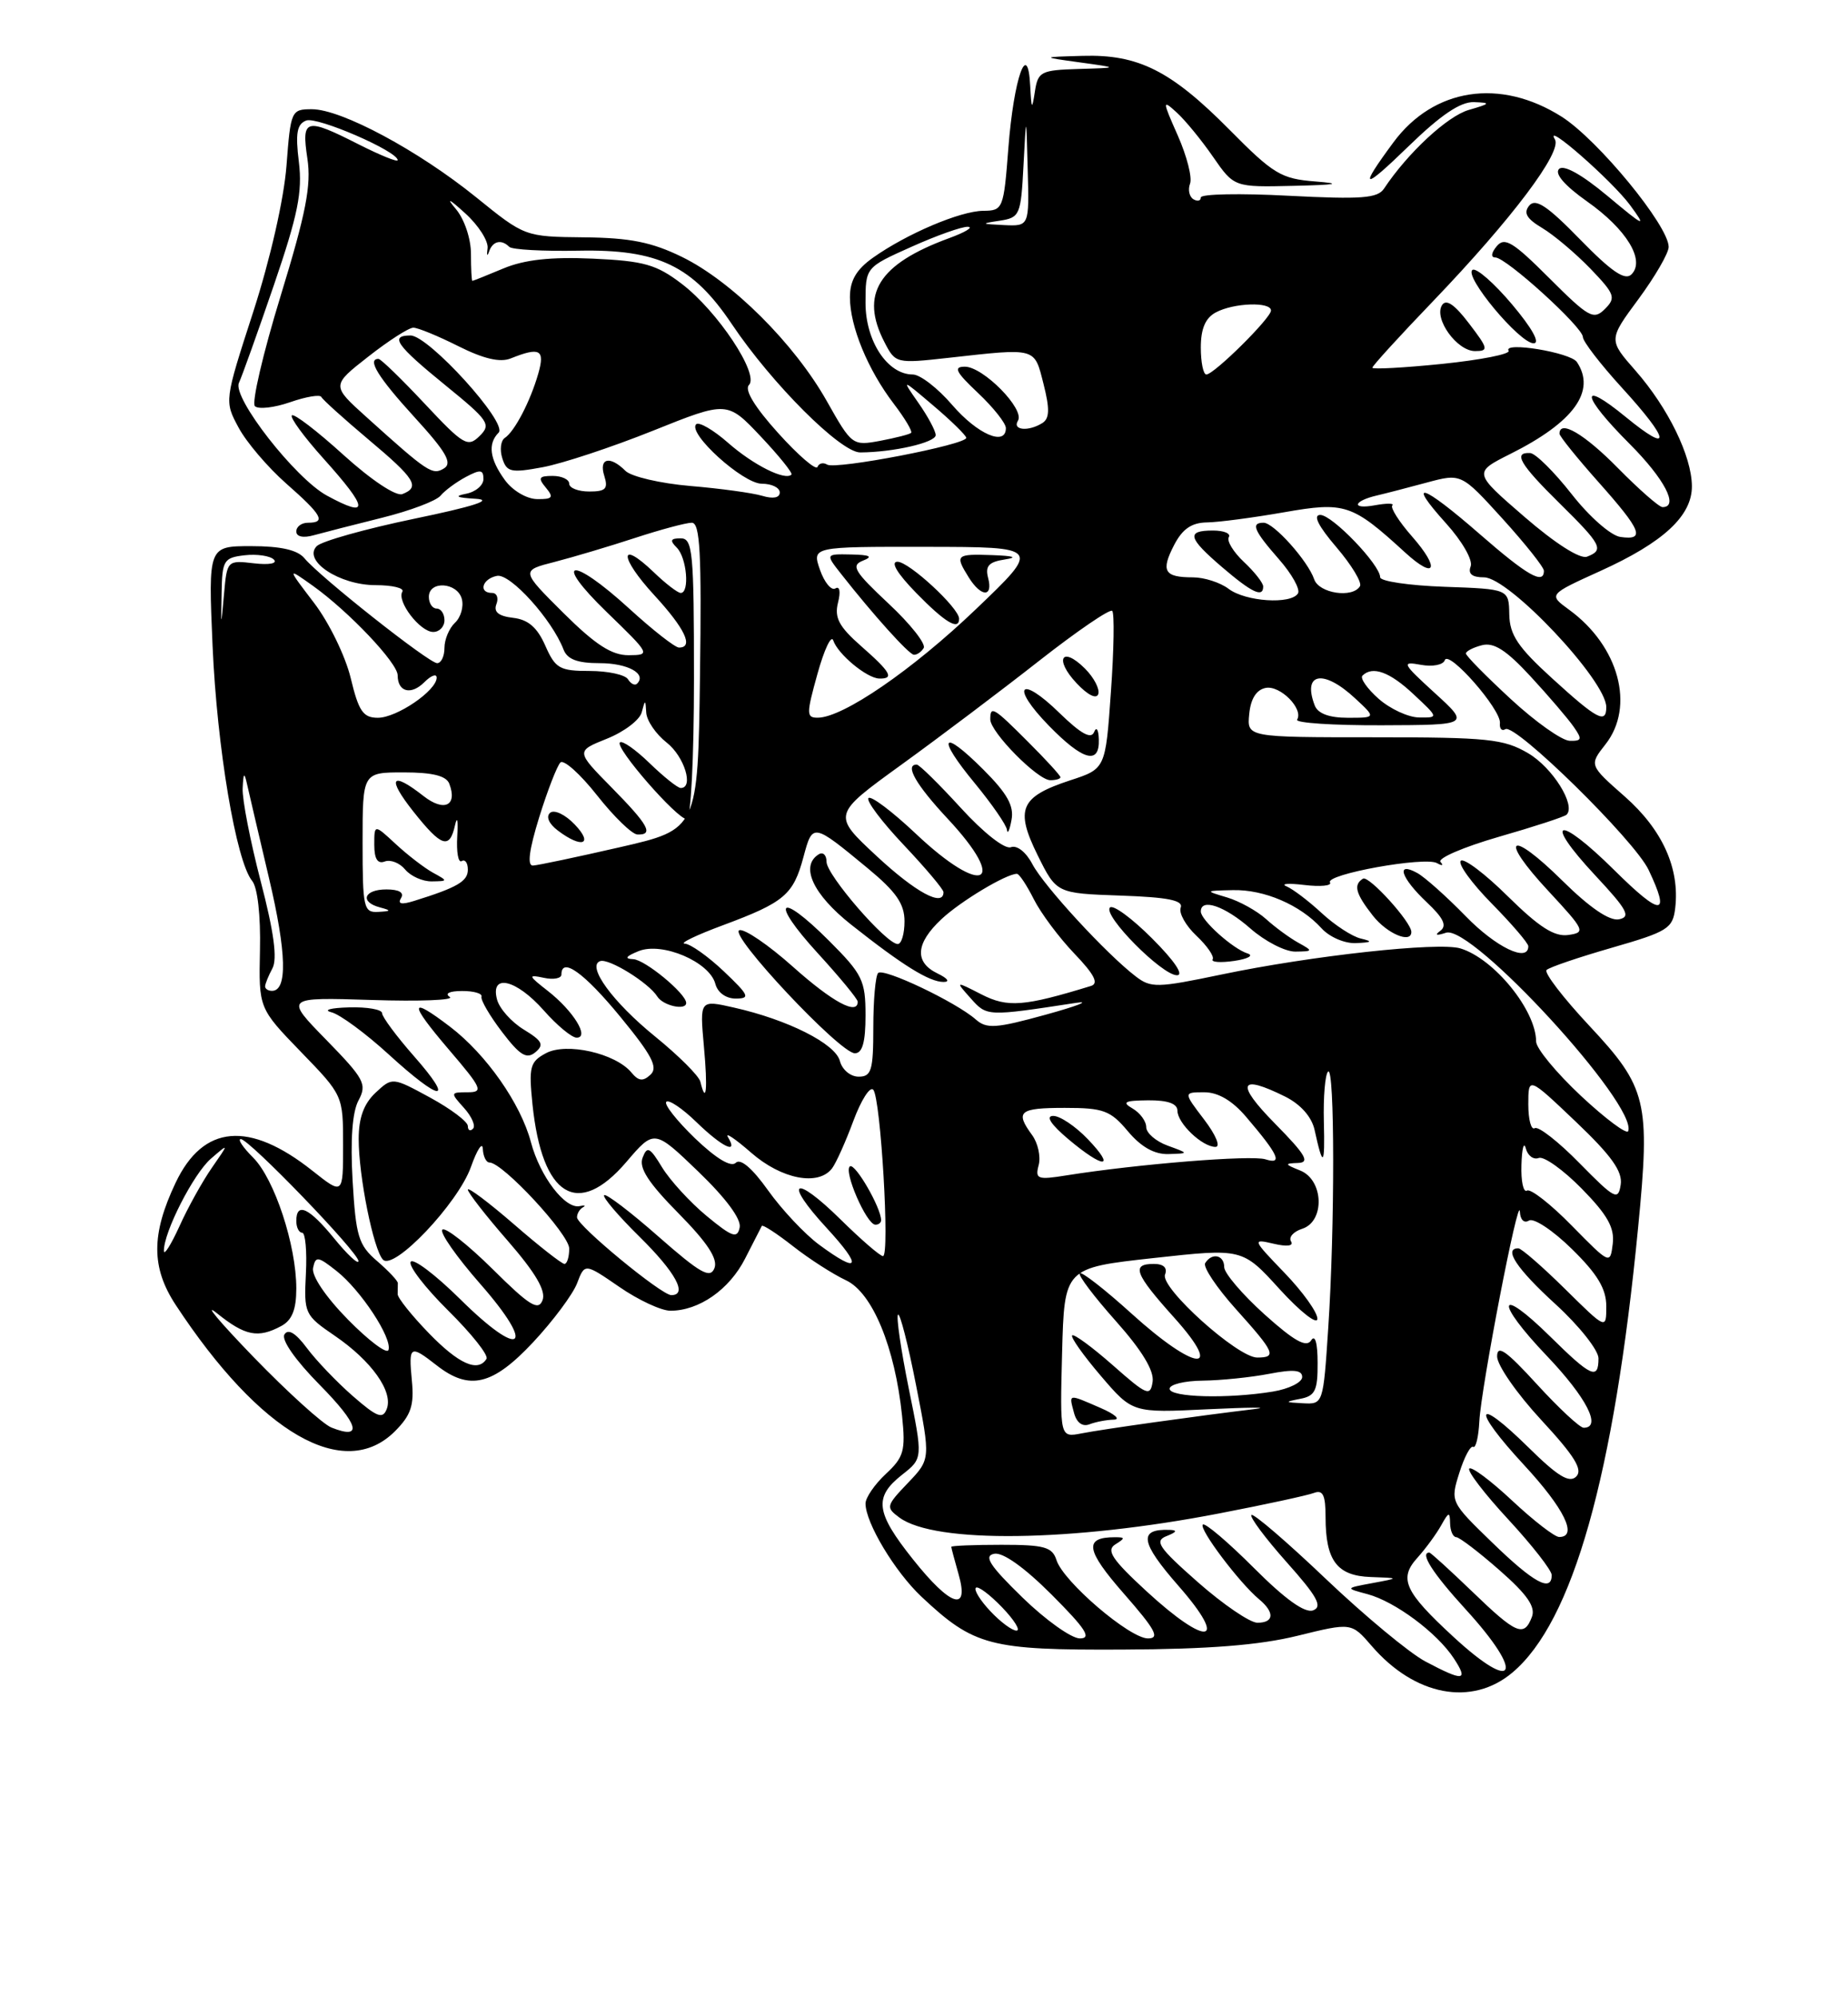 <?xml version="1.0" encoding="UTF-8" standalone="no"?>
<!DOCTYPE svg PUBLIC "-//W3C//DTD SVG 1.1//EN" "http://www.w3.org/Graphics/SVG/1.1/DTD/svg11.dtd" >
<svg xmlns="http://www.w3.org/2000/svg" xmlns:xlink="http://www.w3.org/1999/xlink" version="1.1" viewBox="0 0 237 256">
 <g >
 <path fill="currentColor"
d=" M 193.97 214.37 C 201.71 207.86 206.99 189.16 210.08 157.36 C 211.66 141.15 211.23 139.39 203.81 131.46 C 200.46 127.88 198.00 124.67 198.34 124.33 C 198.68 123.98 202.46 122.70 206.73 121.47 C 213.89 119.41 214.53 119.01 214.84 116.39 C 215.44 111.30 213.20 106.35 208.38 102.10 C 203.80 98.07 203.80 98.07 205.90 95.40 C 209.71 90.55 207.62 82.80 201.23 78.15 C 198.57 76.21 198.57 76.21 205.25 73.18 C 213.33 69.52 217.01 66.11 216.98 62.30 C 216.95 58.45 213.93 52.28 209.76 47.52 C 206.27 43.55 206.27 43.55 210.14 38.32 C 212.26 35.44 214.00 32.44 214.00 31.65 C 214.00 28.94 204.94 17.92 200.28 14.96 C 192.40 9.97 183.86 11.27 178.70 18.25 C 174.18 24.36 174.72 24.50 180.64 18.75 C 184.77 14.74 187.30 13.03 189.03 13.09 C 191.24 13.17 191.17 13.28 188.37 14.09 C 185.62 14.88 180.52 19.62 177.50 24.17 C 176.67 25.42 174.62 25.57 165.25 25.09 C 159.06 24.76 154.00 24.86 154.00 25.31 C 154.00 25.75 153.57 25.85 153.04 25.53 C 152.52 25.20 152.33 24.31 152.62 23.54 C 152.92 22.77 152.21 20.01 151.06 17.40 C 149.05 12.87 149.05 12.73 150.90 14.41 C 151.97 15.38 154.07 17.93 155.56 20.09 C 158.27 24.00 158.27 24.00 165.89 23.82 C 171.48 23.69 172.22 23.54 168.69 23.26 C 164.30 22.92 163.31 22.32 157.69 16.64 C 150.17 9.05 145.99 6.95 138.85 7.16 C 133.50 7.31 133.50 7.31 138.50 8.00 C 143.50 8.69 143.50 8.69 138.32 8.84 C 133.48 8.99 133.11 9.18 132.72 11.75 C 132.35 14.15 132.28 14.06 132.12 11.00 C 131.81 4.92 130.01 10.03 129.32 18.96 C 128.72 26.79 128.63 27.00 126.10 27.02 C 123.13 27.05 116.25 29.98 111.93 33.05 C 109.82 34.55 109.00 35.96 109.00 38.10 C 109.00 41.82 111.29 47.39 114.63 51.76 C 116.05 53.62 117.04 55.29 116.85 55.48 C 116.66 55.67 114.88 56.12 112.89 56.50 C 109.33 57.16 109.24 57.09 106.04 51.42 C 101.88 44.04 93.88 36.08 87.50 32.95 C 83.60 31.04 80.83 30.48 74.90 30.42 C 67.31 30.34 67.30 30.33 61.07 25.29 C 53.65 19.29 43.78 14.00 40.00 14.00 C 37.35 14.00 37.28 14.17 36.74 21.25 C 36.41 25.52 34.66 33.22 32.48 39.96 C 28.77 51.41 28.77 51.41 30.60 54.81 C 31.60 56.68 34.35 59.90 36.71 61.98 C 41.32 66.03 41.85 67.00 39.50 67.00 C 38.67 67.00 38.00 67.50 38.00 68.12 C 38.00 68.79 38.88 68.99 40.25 68.60 C 41.49 68.26 45.42 67.25 49.00 66.36 C 52.58 65.47 55.95 64.20 56.50 63.53 C 57.05 62.87 58.51 61.79 59.75 61.13 C 61.61 60.14 62.00 60.19 62.00 61.40 C 62.00 62.20 60.99 63.06 59.75 63.29 C 58.19 63.60 58.57 63.79 61.00 63.93 C 63.36 64.07 60.79 64.90 53.12 66.49 C 46.86 67.79 41.24 69.37 40.62 70.00 C 38.79 71.86 43.53 75.00 48.17 75.00 C 50.34 75.00 51.89 75.38 51.60 75.84 C 50.85 77.06 53.87 81.00 55.56 81.00 C 56.35 81.00 57.00 80.33 57.00 79.50 C 57.00 78.67 56.55 78.00 56.00 78.00 C 55.45 78.00 55.00 77.33 55.00 76.50 C 55.00 74.38 58.67 74.63 59.23 76.78 C 59.49 77.76 59.09 79.13 58.35 79.82 C 57.61 80.51 57.00 81.96 57.00 83.04 C 57.00 84.12 56.58 85.00 56.06 85.00 C 55.01 85.00 41.05 73.97 39.04 71.55 C 38.16 70.49 36.00 70.00 32.23 70.00 C 26.71 70.00 26.71 70.00 27.26 82.75 C 27.83 95.84 30.28 110.41 32.34 112.91 C 33.03 113.74 33.44 117.35 33.34 121.77 C 33.18 129.23 33.18 129.23 38.59 134.82 C 43.99 140.39 44.00 140.41 44.00 146.78 C 44.00 153.17 44.00 153.17 40.07 150.06 C 31.95 143.62 26.06 144.14 22.52 151.60 C 19.38 158.21 19.39 162.47 22.53 167.25 C 33.38 183.76 44.14 189.95 50.65 183.45 C 52.71 181.38 53.13 180.14 52.82 176.95 C 52.39 172.44 52.58 172.33 56.00 175.00 C 60.21 178.29 63.19 177.57 68.38 172.03 C 70.94 169.29 73.47 165.89 74.01 164.48 C 74.99 161.90 74.99 161.90 79.43 164.95 C 81.86 166.63 84.81 168.00 85.98 168.00 C 89.65 168.00 93.53 165.29 95.55 161.33 C 96.62 159.22 97.59 157.33 97.70 157.13 C 97.82 156.93 99.62 158.10 101.70 159.73 C 103.79 161.37 106.85 163.33 108.50 164.10 C 111.89 165.69 114.78 172.68 115.69 181.50 C 116.15 185.95 115.92 186.77 113.60 188.92 C 112.17 190.26 111.00 191.96 111.00 192.71 C 111.00 195.18 114.76 201.44 118.16 204.64 C 124.91 210.98 126.92 211.51 144.00 211.43 C 155.03 211.38 161.49 210.87 166.41 209.66 C 173.32 207.96 173.32 207.96 175.91 210.96 C 181.45 217.38 188.76 218.76 193.97 214.37 Z  M 182.81 212.96 C 180.78 211.89 175.03 207.12 170.03 202.37 C 165.03 197.61 160.74 193.93 160.49 194.18 C 160.24 194.43 162.27 197.15 165.00 200.22 C 168.93 204.62 169.65 205.92 168.41 206.40 C 167.36 206.80 164.85 205.01 160.80 200.96 C 157.47 197.63 154.53 195.14 154.26 195.41 C 153.72 195.95 158.95 202.88 161.46 204.97 C 163.50 206.66 163.41 208.00 161.25 207.99 C 160.29 207.98 156.86 205.64 153.62 202.79 C 148.56 198.33 148.01 197.51 149.62 196.88 C 150.92 196.37 151.03 196.12 150.00 196.09 C 145.96 195.94 146.24 197.68 151.14 203.27 C 157.68 210.73 154.88 211.18 147.02 203.94 C 142.62 199.89 141.84 198.71 143.02 197.96 C 144.32 197.15 144.32 197.03 143.00 197.03 C 138.97 197.03 139.23 198.67 144.14 204.27 C 148.19 208.89 148.79 210.00 147.22 210.00 C 144.88 210.00 136.36 202.72 135.49 199.96 C 134.95 198.28 133.95 198.00 128.43 198.00 C 124.89 198.00 122.00 198.12 122.00 198.26 C 122.00 198.40 122.42 199.97 122.93 201.76 C 124.35 206.71 121.90 205.92 117.09 199.87 C 112.29 193.85 112.04 191.90 115.68 189.03 C 118.37 186.92 118.37 186.92 116.54 177.94 C 115.54 172.99 114.92 168.75 115.17 168.50 C 115.41 168.25 116.46 172.32 117.48 177.54 C 119.35 187.03 119.35 187.03 116.42 190.09 C 113.63 193.01 113.58 193.21 115.36 194.52 C 119.92 197.86 137.42 197.64 156.35 193.98 C 162.24 192.85 167.71 191.66 168.52 191.35 C 169.66 190.92 170.00 191.63 170.00 194.46 C 170.00 200.03 171.47 201.98 175.79 202.13 C 179.50 202.26 179.50 202.26 176.00 202.91 C 172.50 203.56 172.50 203.56 175.39 204.33 C 178.92 205.28 184.30 209.28 186.45 212.56 C 188.36 215.47 187.70 215.55 182.81 212.96 Z  M 186.41 209.81 C 180.12 204.01 179.35 202.34 181.78 199.66 C 182.85 198.47 184.22 196.60 184.83 195.50 C 185.80 193.76 185.94 193.73 185.97 195.25 C 185.99 196.21 186.34 197.01 186.75 197.02 C 187.16 197.03 189.67 198.94 192.32 201.27 C 195.87 204.38 196.96 205.96 196.46 207.25 C 195.45 209.88 194.47 209.46 188.81 204.00 C 185.95 201.25 183.48 199.00 183.31 199.00 C 182.04 199.00 183.74 201.65 188.00 206.31 C 195.60 214.63 194.44 217.21 186.41 209.81 Z  M 131.12 204.75 C 126.89 200.63 126.12 199.42 127.51 199.15 C 128.61 198.93 131.38 200.90 134.88 204.40 C 139.25 208.78 140.04 210.00 138.49 210.00 C 137.40 210.00 134.08 207.63 131.12 204.75 Z  M 127.00 206.50 C 125.71 205.13 124.88 203.79 125.15 203.51 C 125.42 203.24 126.93 204.37 128.51 206.01 C 130.09 207.65 130.92 209.00 130.36 209.00 C 129.80 209.00 128.29 207.88 127.00 206.50 Z  M 191.41 197.75 C 186.00 192.51 185.99 192.49 187.15 188.79 C 187.79 186.75 188.59 185.25 188.93 185.45 C 189.26 185.66 189.62 184.18 189.72 182.17 C 189.95 177.80 194.80 152.70 194.92 155.31 C 194.97 156.35 195.46 156.83 196.09 156.44 C 196.69 156.07 199.17 157.71 201.59 160.09 C 204.87 163.30 206.00 165.19 206.00 167.42 C 206.00 170.43 206.00 170.43 200.72 165.22 C 197.81 162.35 195.11 160.00 194.72 160.00 C 192.77 160.00 194.52 162.63 199.50 167.17 C 202.53 169.94 205.00 173.06 205.00 174.10 C 205.00 176.91 204.06 176.49 198.81 171.31 C 192.01 164.62 191.65 166.74 198.38 173.79 C 203.47 179.13 205.46 183.00 203.10 183.00 C 202.61 183.00 199.91 180.49 197.10 177.42 C 193.15 173.10 192.00 172.30 192.00 173.86 C 192.00 174.98 194.54 178.63 197.65 181.99 C 201.94 186.62 203.02 188.38 202.15 189.25 C 201.27 190.13 199.78 189.23 196.02 185.52 C 189.11 178.72 188.67 180.45 195.45 187.77 C 200.63 193.36 202.40 197.00 199.96 197.00 C 199.38 197.00 196.68 194.91 193.94 192.35 C 191.21 189.79 188.73 187.94 188.43 188.23 C 188.14 188.53 190.39 191.47 193.45 194.77 C 196.50 198.07 199.00 201.27 199.00 201.88 C 199.00 204.13 196.70 202.88 191.41 197.75 Z  M 42.50 182.97 C 41.40 182.53 36.90 178.46 32.50 173.92 C 28.10 169.37 26.00 166.86 27.83 168.33 C 31.44 171.23 33.09 171.56 36.07 169.96 C 37.45 169.22 38.00 167.86 38.00 165.15 C 38.00 159.60 35.20 151.11 32.47 148.38 C 31.16 147.07 30.44 146.00 30.88 146.00 C 31.95 146.00 46.01 160.57 45.97 161.64 C 45.95 162.11 44.55 160.81 42.87 158.75 C 39.63 154.78 38.00 154.03 38.00 156.50 C 38.00 157.32 38.34 158.00 38.75 158.00 C 39.16 158.00 39.38 160.36 39.23 163.25 C 38.97 168.36 39.07 168.57 42.92 171.20 C 47.64 174.42 50.46 178.37 49.60 180.59 C 49.09 181.93 48.36 181.65 45.24 178.93 C 43.18 177.13 40.53 174.36 39.35 172.77 C 37.92 170.85 36.95 170.27 36.48 171.04 C 36.05 171.72 37.89 174.35 40.98 177.48 C 46.04 182.61 46.60 184.60 42.50 182.97 Z  M 136.21 173.39 C 136.50 162.51 136.50 162.51 147.92 161.25 C 159.34 159.99 159.34 159.99 164.12 165.25 C 166.76 168.14 168.93 169.84 168.95 169.04 C 168.98 168.23 167.09 165.59 164.75 163.16 C 160.60 158.85 160.56 158.76 163.33 159.41 C 165.07 159.82 165.94 159.70 165.57 159.11 C 165.24 158.58 165.88 157.86 166.99 157.50 C 169.94 156.57 169.77 151.24 166.75 150.03 C 164.73 149.22 164.70 149.12 166.46 149.06 C 168.04 149.01 167.46 148.02 163.50 144.00 C 158.42 138.84 158.90 137.61 164.85 140.57 C 166.81 141.56 168.22 143.15 168.59 144.82 C 169.67 149.76 169.93 149.53 169.78 143.76 C 169.70 140.61 169.94 137.72 170.32 137.35 C 171.18 136.49 171.20 157.38 170.34 170.25 C 169.70 179.96 169.69 180.00 167.10 179.86 C 164.74 179.74 164.71 179.69 166.75 179.29 C 168.66 178.93 169.00 178.23 168.98 174.68 C 168.98 172.10 168.65 171.00 168.15 171.80 C 167.54 172.76 165.99 171.90 162.16 168.46 C 159.32 165.90 157.00 163.18 157.00 162.41 C 157.00 160.84 155.42 160.51 154.56 161.90 C 154.26 162.39 156.03 165.04 158.50 167.79 C 163.50 173.35 163.79 174.00 161.23 174.00 C 158.72 174.00 148.77 165.05 149.41 163.37 C 149.75 162.50 149.23 162.00 147.97 162.00 C 145.04 162.00 145.52 163.25 150.59 168.89 C 157.12 176.16 153.33 175.80 145.13 168.38 C 141.71 165.28 138.71 162.95 138.47 163.19 C 138.23 163.44 140.31 166.19 143.09 169.31 C 146.46 173.09 148.03 175.69 147.82 177.10 C 147.53 179.03 147.09 178.85 142.71 174.98 C 140.07 172.66 137.73 170.94 137.50 171.16 C 137.28 171.39 138.93 173.72 141.17 176.34 C 145.24 181.10 145.24 181.10 154.87 180.63 C 160.17 180.38 162.93 180.35 161.00 180.59 C 153.65 181.47 141.38 183.19 138.71 183.72 C 135.93 184.26 135.93 184.26 136.21 173.39 Z  M 142.83 181.96 C 143.75 181.94 142.99 181.26 141.14 180.46 C 136.93 178.63 137.08 178.61 137.73 181.06 C 138.06 182.34 138.81 182.90 139.71 182.56 C 140.51 182.25 141.91 181.98 142.83 181.96 Z  M 150.00 178.00 C 150.00 177.45 151.91 176.98 154.25 176.96 C 156.59 176.93 160.41 176.54 162.75 176.09 C 165.90 175.48 167.00 175.59 167.00 176.50 C 167.00 177.18 165.31 178.02 163.25 178.36 C 157.46 179.31 150.00 179.11 150.00 178.00 Z  M 55.00 170.88 C 52.80 168.61 51.00 166.36 51.00 165.88 C 51.00 165.40 51.01 164.76 51.02 164.47 C 51.04 164.18 49.84 162.91 48.37 161.64 C 45.97 159.58 45.64 158.48 45.22 151.33 C 44.92 146.10 45.18 142.52 45.98 141.04 C 47.09 138.96 46.73 138.29 41.85 133.29 C 36.50 127.82 36.50 127.82 47.68 128.17 C 53.82 128.37 58.32 128.19 57.68 127.78 C 56.99 127.34 57.65 127.02 59.25 127.02 C 60.76 127.01 61.89 127.34 61.75 127.75 C 61.62 128.16 62.80 130.19 64.38 132.26 C 66.68 135.28 67.54 135.80 68.66 134.87 C 69.81 133.91 69.55 133.41 67.17 131.96 C 65.58 130.99 64.04 129.26 63.74 128.10 C 62.85 124.73 66.20 125.51 69.73 129.50 C 71.43 131.43 73.33 133.00 73.95 133.00 C 75.64 133.00 73.55 129.59 70.27 127.02 C 67.72 125.03 67.68 124.89 69.75 125.33 C 70.99 125.60 72.00 125.40 72.00 124.91 C 72.00 122.59 74.94 124.70 79.59 130.37 C 83.62 135.27 84.42 136.82 83.43 137.74 C 82.46 138.64 81.90 138.58 80.97 137.46 C 78.92 135.00 72.65 133.58 70.02 134.99 C 67.96 136.09 67.80 136.73 68.29 141.56 C 69.52 153.40 74.10 156.21 80.33 148.93 C 83.91 144.74 83.91 144.74 89.57 150.18 C 93.09 153.57 95.09 156.26 94.86 157.33 C 94.56 158.79 93.90 158.56 90.63 155.86 C 88.50 154.10 85.94 151.30 84.92 149.64 C 83.34 147.03 82.99 146.86 82.41 148.39 C 81.91 149.68 83.14 151.59 87.00 155.50 C 90.72 159.27 92.08 161.34 91.63 162.53 C 91.09 163.93 89.84 163.23 84.44 158.49 C 80.85 155.33 77.72 152.95 77.48 153.19 C 77.24 153.43 79.29 155.83 82.02 158.52 C 86.65 163.08 88.24 166.00 86.09 166.00 C 84.82 166.00 74.00 157.08 74.00 156.03 C 74.00 155.55 74.34 154.98 74.75 154.75 C 75.16 154.52 74.99 154.45 74.36 154.59 C 72.49 155.02 69.26 150.80 68.09 146.40 C 66.78 141.45 62.36 135.14 57.72 131.60 C 52.46 127.59 52.40 128.48 57.54 134.50 C 61.83 139.51 62.04 140.00 59.97 140.00 C 57.75 140.00 57.74 140.05 59.51 142.01 C 60.50 143.11 61.02 144.31 60.66 144.67 C 60.30 145.04 60.00 144.88 60.00 144.33 C 60.00 143.77 57.82 142.13 55.16 140.68 C 50.32 138.05 50.32 138.05 48.16 140.06 C 46.66 141.47 46.00 143.27 46.00 145.99 C 46.00 150.78 47.89 160.15 49.11 161.45 C 50.49 162.92 58.74 154.24 60.40 149.56 C 61.19 147.33 61.88 146.29 61.92 147.25 C 61.96 148.21 62.35 149.00 62.77 149.00 C 64.47 149.00 73.00 158.20 73.00 160.03 C 73.00 161.12 72.72 162.00 72.39 162.00 C 72.05 162.00 69.12 159.71 65.89 156.90 C 62.65 154.10 60.00 152.11 60.00 152.48 C 60.00 152.85 62.30 155.81 65.12 159.04 C 68.69 163.15 70.04 165.45 69.58 166.65 C 69.04 168.06 67.91 167.36 63.16 162.65 C 59.98 159.51 57.09 157.24 56.73 157.61 C 56.36 157.97 58.55 161.09 61.58 164.55 C 68.86 172.84 66.92 174.34 59.02 166.52 C 55.84 163.38 52.98 161.22 52.67 161.73 C 52.35 162.24 54.53 165.06 57.50 168.00 C 60.47 170.94 62.68 173.71 62.39 174.17 C 61.30 175.93 58.84 174.84 55.00 170.88 Z  M 53.08 135.36 C 50.84 132.81 49.00 130.33 49.00 129.86 C 49.00 129.39 47.09 129.05 44.75 129.12 C 42.41 129.18 41.40 129.46 42.49 129.74 C 43.59 130.01 46.88 132.44 49.82 135.12 C 56.58 141.30 58.43 141.44 53.08 135.36 Z  M 44.64 169.15 C 41.78 166.24 39.95 163.54 40.15 162.52 C 40.47 160.97 40.76 161.01 43.18 162.92 C 46.27 165.36 50.33 171.52 49.82 173.03 C 49.63 173.60 47.30 171.85 44.64 169.15 Z  M 105.04 159.53 C 103.20 158.17 100.26 155.04 98.50 152.57 C 96.47 149.72 94.96 148.44 94.36 149.04 C 93.75 149.65 91.85 148.50 89.13 145.90 C 86.79 143.64 85.13 141.54 85.45 141.22 C 85.77 140.90 87.51 142.07 89.31 143.82 C 92.63 147.04 94.75 148.05 93.36 145.75 C 92.95 145.06 94.29 145.96 96.34 147.75 C 100.24 151.15 104.95 152.06 106.71 149.75 C 107.23 149.06 108.46 146.32 109.44 143.67 C 110.43 141.01 111.57 139.21 111.99 139.67 C 112.95 140.73 114.14 161.00 113.24 161.00 C 112.87 161.00 110.43 158.89 107.81 156.31 C 101.80 150.39 100.38 151.29 106.04 157.42 C 110.67 162.45 110.24 163.37 105.04 159.53 Z  M 113.00 156.40 C 113.00 154.81 109.69 149.08 109.01 149.49 C 108.13 150.04 111.11 156.92 112.25 156.97 C 112.66 156.99 113.00 156.73 113.00 156.40 Z  M 201.58 157.10 C 198.88 154.34 196.29 152.32 195.83 152.60 C 195.37 152.89 195.05 151.40 195.12 149.31 C 195.18 147.21 195.43 146.26 195.68 147.19 C 195.92 148.13 196.67 148.68 197.34 148.42 C 198.00 148.17 200.48 149.94 202.85 152.35 C 206.15 155.71 207.08 157.36 206.83 159.42 C 206.50 162.09 206.47 162.07 201.58 157.10 Z  M 21.02 160.33 C 20.98 157.96 24.81 150.44 27.06 148.50 C 29.38 146.50 29.38 146.50 27.17 149.68 C 25.96 151.42 24.08 154.80 23.01 157.18 C 21.93 159.55 21.03 160.97 21.02 160.33 Z  M 202.58 149.10 C 199.88 146.34 197.29 144.32 196.83 144.60 C 196.37 144.89 196.00 143.51 196.00 141.55 C 196.00 137.98 196.00 137.98 202.10 143.78 C 206.67 148.13 208.11 150.15 207.85 151.84 C 207.53 153.92 207.10 153.69 202.58 149.10 Z  M 133.21 149.32 C 133.49 148.23 133.11 146.50 132.36 145.48 C 130.15 142.46 130.71 142.00 136.56 142.00 C 141.52 142.00 142.41 142.33 144.65 145.00 C 146.35 147.02 148.05 147.97 149.84 147.92 C 152.50 147.84 152.50 147.84 149.75 146.84 C 148.24 146.29 147.00 145.22 147.00 144.47 C 147.00 143.71 146.21 142.64 145.25 142.08 C 143.83 141.26 144.22 141.06 147.25 141.03 C 149.74 141.01 151.00 141.45 151.00 142.35 C 151.00 143.97 154.18 147.00 155.88 147.00 C 156.57 147.00 155.93 145.47 154.43 143.50 C 151.76 140.00 151.76 140.00 154.45 140.00 C 156.22 140.00 158.04 141.07 159.81 143.15 C 163.98 148.03 164.56 149.31 162.28 148.59 C 160.48 148.02 145.88 149.20 136.77 150.65 C 133.04 151.25 132.73 151.13 133.21 149.32 Z  M 139.50 146.00 C 137.92 144.35 135.92 143.01 135.06 143.03 C 134.07 143.04 134.77 144.12 137.00 146.00 C 141.56 149.84 143.18 149.84 139.50 146.00 Z  M 202.75 140.46 C 199.59 137.50 197.00 134.37 197.00 133.49 C 197.00 129.50 191.61 122.87 187.29 121.56 C 184.49 120.71 168.20 122.49 156.63 124.91 C 148.39 126.63 147.60 126.65 145.63 125.13 C 141.86 122.24 133.89 113.58 132.41 110.78 C 131.59 109.21 130.42 108.29 129.64 108.59 C 128.86 108.88 126.14 106.75 123.22 103.55 C 120.43 100.50 117.89 98.00 117.57 98.00 C 115.99 98.00 117.45 100.56 121.50 104.90 C 129.46 113.41 126.08 115.02 117.43 106.84 C 114.43 104.01 111.71 101.96 111.38 102.29 C 111.05 102.62 113.08 105.32 115.89 108.29 C 118.70 111.26 121.00 113.99 121.00 114.35 C 121.00 116.31 117.43 114.38 112.41 109.71 C 106.73 104.43 106.73 104.43 115.62 98.00 C 120.50 94.47 128.46 88.47 133.30 84.67 C 138.14 80.88 142.34 78.01 142.64 78.30 C 142.93 78.60 142.86 83.27 142.47 88.69 C 141.78 98.54 141.78 98.54 137.24 100.02 C 130.83 102.13 130.15 103.70 133.08 109.63 C 135.50 114.50 135.50 114.50 143.70 114.79 C 149.80 115.00 151.78 115.40 151.42 116.34 C 151.16 117.03 152.07 118.65 153.44 119.94 C 154.81 121.23 155.75 122.59 155.52 122.96 C 155.29 123.33 156.54 123.42 158.30 123.16 C 160.06 122.90 160.82 122.47 160.00 122.21 C 158.12 121.63 154.00 117.93 154.00 116.83 C 154.00 115.07 157.08 116.13 160.35 119.00 C 162.23 120.65 164.83 121.99 166.13 121.97 C 168.40 121.94 168.42 121.89 166.50 120.83 C 165.40 120.22 163.55 118.87 162.38 117.81 C 161.22 116.76 158.97 115.51 157.38 115.03 C 154.50 114.17 154.50 114.17 158.10 114.09 C 162.13 113.99 166.77 115.99 169.49 118.99 C 170.51 120.11 172.46 120.95 173.90 120.88 C 175.97 120.79 176.09 120.67 174.50 120.29 C 173.40 120.03 171.15 118.56 169.50 117.03 C 167.85 115.50 165.82 113.96 165.00 113.61 C 164.18 113.27 165.20 113.18 167.27 113.43 C 169.35 113.68 170.83 113.53 170.57 113.11 C 169.92 112.06 182.76 109.75 184.29 110.63 C 184.96 111.01 185.16 110.94 184.74 110.48 C 184.32 110.02 187.68 108.57 192.21 107.26 C 196.74 105.96 200.66 104.68 200.91 104.42 C 202.13 103.21 199.11 98.38 195.99 96.55 C 192.86 94.71 190.84 94.50 176.21 94.50 C 159.91 94.50 159.91 94.50 160.21 91.51 C 160.40 89.55 161.13 88.40 162.33 88.17 C 164.19 87.82 167.20 90.86 166.35 92.24 C 166.09 92.66 170.97 92.98 177.19 92.96 C 188.50 92.92 188.50 92.92 184.00 88.82 C 179.82 85.00 179.69 84.75 182.22 85.21 C 183.72 85.49 185.09 85.22 185.29 84.62 C 185.76 83.23 192.55 90.97 192.36 92.69 C 192.29 93.40 192.60 93.75 193.06 93.46 C 194.32 92.68 209.64 107.71 211.43 111.50 C 214.28 117.50 213.07 117.51 207.03 111.53 C 199.75 104.32 197.76 104.89 204.60 112.22 C 208.70 116.61 209.19 117.52 207.63 117.83 C 206.41 118.07 203.88 116.34 200.40 112.91 C 193.57 106.16 192.10 107.25 198.60 114.23 C 203.26 119.25 203.38 119.52 201.12 119.84 C 199.34 120.09 197.38 118.83 193.39 114.90 C 190.45 111.99 187.73 109.94 187.34 110.33 C 186.94 110.72 188.73 113.19 191.31 115.81 C 193.89 118.43 196.00 120.89 196.00 121.28 C 196.00 123.42 191.86 121.43 187.96 117.42 C 185.51 114.91 182.71 112.41 181.75 111.89 C 178.96 110.36 179.66 112.51 182.96 115.63 C 185.13 117.67 185.60 118.66 184.71 119.31 C 183.94 119.87 184.20 119.96 185.45 119.55 C 188.75 118.47 210.04 141.64 208.81 144.98 C 208.64 145.44 205.91 143.41 202.75 140.46 Z  M 147.77 120.30 C 145.19 117.71 142.75 115.92 142.35 116.32 C 141.38 117.29 149.01 125.00 150.94 125.00 C 151.87 125.00 150.62 123.15 147.77 120.30 Z  M 181.00 119.45 C 181.00 118.18 175.54 112.17 174.80 112.62 C 173.54 113.40 173.84 114.53 176.07 117.37 C 177.89 119.68 181.00 120.99 181.00 119.45 Z  M 126.12 98.65 C 120.73 93.26 120.04 94.38 125.03 100.41 C 127.21 103.06 129.06 105.73 129.14 106.36 C 129.21 106.99 129.48 106.42 129.72 105.10 C 130.07 103.30 129.18 101.71 126.12 98.65 Z  M 136.00 99.62 C 136.00 99.41 134.15 97.38 131.88 95.12 C 127.41 90.64 127.00 90.40 127.00 92.20 C 127.00 93.84 133.08 100.00 134.70 100.00 C 135.41 100.00 136.00 99.83 136.00 99.62 Z  M 140.92 94.75 C 140.88 93.49 140.61 93.09 140.31 93.84 C 139.93 94.78 138.62 94.05 135.90 91.41 C 130.79 86.41 129.51 87.89 134.52 93.02 C 138.89 97.50 141.04 98.08 140.92 94.75 Z  M 139.15 85.70 C 136.18 82.73 135.16 84.48 138.06 87.56 C 139.49 89.09 140.62 89.65 140.85 88.96 C 141.06 88.32 140.30 86.85 139.15 85.70 Z  M 89.82 138.65 C 89.65 137.91 87.03 135.30 84.00 132.84 C 78.58 128.44 75.19 123.80 76.97 123.19 C 78.08 122.80 83.20 125.97 84.30 127.73 C 85.04 128.91 88.00 129.56 88.00 128.55 C 88.00 127.36 82.71 122.99 81.20 122.94 C 80.03 122.89 80.26 122.57 81.92 121.90 C 84.94 120.70 91.00 123.29 91.74 126.10 C 92.03 127.22 93.11 128.00 94.37 127.99 C 96.25 127.98 96.07 127.58 92.82 124.49 C 90.79 122.57 88.54 120.98 87.82 120.95 C 87.09 120.92 89.31 119.85 92.74 118.58 C 100.59 115.66 101.74 114.69 103.04 109.85 C 104.22 105.46 104.22 105.46 111.25 111.26 C 114.93 114.30 116.00 115.84 116.00 118.09 C 116.00 119.69 115.61 121.00 115.13 121.00 C 113.66 121.00 106.00 112.15 106.00 110.46 C 106.00 109.59 105.55 109.16 105.00 109.50 C 102.58 111.00 104.25 114.63 109.14 118.50 C 115.79 123.76 119.17 125.85 121.00 125.86 C 121.87 125.86 121.55 125.41 120.25 124.78 C 117.24 123.33 117.41 120.92 120.75 117.80 C 123.21 115.50 129.05 112.00 130.42 112.00 C 130.71 112.00 131.68 113.46 132.58 115.25 C 133.48 117.04 135.82 120.17 137.78 122.22 C 140.34 124.89 140.94 126.05 139.92 126.37 C 131.32 129.01 129.23 129.17 125.88 127.46 C 122.50 125.73 122.50 125.73 124.50 127.97 C 126.57 130.29 126.56 130.29 138.00 128.54 C 139.93 128.25 138.18 128.93 134.13 130.05 C 127.70 131.82 126.54 131.90 125.13 130.66 C 122.59 128.43 113.31 124.02 112.62 124.71 C 112.28 125.05 112.00 128.18 112.00 131.67 C 112.00 137.20 111.76 138.00 110.12 138.00 C 109.07 138.00 108.00 137.11 107.71 135.98 C 107.12 133.76 101.02 130.69 94.11 129.14 C 89.74 128.15 89.74 128.15 90.27 134.08 C 90.78 139.61 90.57 141.74 89.82 138.65 Z  M 111.00 130.13 C 111.00 125.67 110.61 124.87 106.34 120.60 C 99.83 114.09 98.65 115.37 104.88 122.18 C 107.70 125.26 110.00 128.05 110.00 128.39 C 110.00 130.18 106.77 128.44 101.70 123.92 C 98.56 121.12 95.47 119.01 94.82 119.23 C 93.37 119.71 107.72 135.00 109.63 135.00 C 110.60 135.00 111.00 133.59 111.00 130.13 Z  M 34.00 126.43 C 34.00 126.12 34.42 125.08 34.94 124.11 C 35.59 122.89 35.13 119.46 33.44 112.98 C 32.10 107.82 31.05 102.46 31.12 101.05 C 31.21 99.03 31.33 98.91 31.68 100.50 C 31.93 101.60 33.20 107.05 34.51 112.60 C 36.76 122.14 36.88 127.00 34.88 127.00 C 34.40 127.00 34.00 126.75 34.00 126.43 Z  M 46.50 108.00 C 46.50 99.00 46.50 99.00 51.78 99.00 C 55.48 99.00 57.23 99.44 57.62 100.45 C 58.70 103.28 56.95 104.10 54.30 102.02 C 50.17 98.78 49.58 99.68 53.00 104.00 C 56.63 108.58 57.66 108.91 58.36 105.75 C 58.64 104.51 58.76 105.16 58.64 107.18 C 58.52 109.20 58.77 110.64 59.21 110.37 C 59.64 110.10 60.00 110.59 60.00 111.47 C 60.00 112.96 58.65 113.75 53.12 115.47 C 51.49 115.98 50.96 115.87 51.43 115.11 C 51.87 114.41 51.18 114.00 49.56 114.00 C 46.66 114.00 46.09 115.62 48.75 116.31 C 50.22 116.70 50.18 116.79 48.50 116.88 C 46.64 116.99 46.50 116.37 46.50 108.00 Z  M 55.50 111.84 C 54.40 111.23 52.26 109.58 50.75 108.18 C 48.00 105.63 48.00 105.63 48.00 108.28 C 48.00 110.09 48.43 110.77 49.34 110.42 C 50.08 110.14 51.26 110.60 51.96 111.45 C 52.67 112.30 54.20 112.99 55.37 112.97 C 57.47 112.94 57.47 112.92 55.50 111.84 Z  M 69.15 104.75 C 70.22 101.31 71.45 98.15 71.87 97.73 C 72.29 97.31 74.41 99.20 76.57 101.94 C 78.73 104.68 81.06 106.94 81.75 106.96 C 83.88 107.03 83.17 105.74 78.42 100.92 C 73.85 96.28 73.85 96.28 77.84 94.68 C 80.04 93.80 82.05 92.28 82.30 91.29 C 82.74 89.62 82.78 89.63 82.88 91.36 C 82.95 92.38 84.12 94.10 85.50 95.18 C 87.77 96.96 89.01 101.00 87.30 101.00 C 86.91 101.00 85.12 99.57 83.31 97.82 C 81.51 96.07 79.79 94.87 79.50 95.16 C 78.84 95.83 86.84 105.00 88.08 105.00 C 88.60 105.00 89.00 97.22 89.00 87.00 C 89.00 70.73 88.84 69.00 87.30 69.00 C 85.98 69.00 85.87 69.27 86.80 70.20 C 88.08 71.48 88.47 76.00 87.30 76.00 C 86.92 76.00 85.35 74.80 83.82 73.32 C 79.34 69.04 79.42 71.41 83.91 76.29 C 87.85 80.57 89.00 83.00 87.08 83.00 C 86.57 83.00 83.70 80.75 80.69 78.00 C 73.22 71.18 70.73 71.60 77.84 78.48 C 83.42 83.88 83.46 83.96 80.62 83.98 C 78.46 83.99 76.37 82.65 72.26 78.57 C 66.79 73.13 66.79 73.13 71.14 72.02 C 73.54 71.40 78.17 70.02 81.44 68.95 C 84.71 67.88 87.99 67.00 88.72 67.00 C 89.78 67.00 89.99 70.85 89.77 86.65 C 89.50 106.30 89.50 106.30 79.50 108.59 C 74.00 109.85 68.98 110.91 68.35 110.94 C 67.59 110.98 67.85 108.95 69.15 104.75 Z  M 73.71 105.68 C 72.49 104.40 71.08 103.73 70.55 104.18 C 69.99 104.66 70.39 105.59 71.55 106.46 C 74.63 108.79 76.16 108.24 73.71 105.68 Z  M 193.75 89.60 C 190.59 86.68 188.00 84.06 188.00 83.76 C 188.00 83.47 188.92 82.99 190.05 82.70 C 191.58 82.30 193.18 83.33 196.30 86.71 C 198.61 89.21 201.08 92.10 201.80 93.13 C 202.94 94.75 202.87 94.99 201.31 94.95 C 200.31 94.93 196.91 92.52 193.75 89.60 Z  M 44.98 86.92 C 44.31 84.13 42.20 79.79 40.28 77.28 C 36.80 72.72 36.80 72.72 40.12 75.08 C 44.74 78.38 51.00 84.98 51.00 86.56 C 51.00 88.70 52.72 89.14 54.42 87.44 C 55.29 86.57 56.00 86.31 56.00 86.86 C 56.00 88.51 50.89 92.00 48.46 92.00 C 46.57 92.00 46.00 91.17 44.98 86.92 Z  M 104.84 86.36 C 105.70 83.26 106.61 81.33 106.86 82.08 C 107.45 83.85 111.16 86.92 112.75 86.97 C 114.73 87.02 114.25 86.16 110.43 82.81 C 107.60 80.32 106.99 79.18 107.47 77.25 C 107.83 75.84 107.69 75.08 107.14 75.42 C 106.62 75.74 105.73 74.66 105.16 73.04 C 104.13 70.07 104.13 70.07 118.81 70.09 C 133.50 70.11 133.50 70.11 125.15 78.09 C 117.00 85.88 108.12 91.97 104.88 91.99 C 103.40 92.00 103.40 91.53 104.84 86.36 Z  M 118.46 83.06 C 118.78 82.54 116.75 79.97 113.94 77.35 C 109.55 73.24 109.10 72.48 110.67 71.86 C 112.00 71.34 111.60 71.12 109.18 71.07 C 105.85 71.00 105.85 71.00 107.89 73.59 C 112.01 78.83 116.52 83.83 117.19 83.92 C 117.57 83.96 118.14 83.58 118.46 83.06 Z  M 123.00 79.30 C 123.00 77.93 116.58 72.00 115.10 72.00 C 114.16 72.00 115.06 73.50 117.50 76.00 C 121.20 79.79 123.00 80.87 123.00 79.30 Z  M 126.72 74.06 C 126.33 72.55 126.81 72.02 128.86 71.71 C 130.58 71.44 130.03 71.25 127.25 71.15 C 122.58 70.99 122.44 71.12 124.24 74.01 C 125.83 76.56 127.39 76.59 126.72 74.06 Z  M 168.61 90.42 C 167.00 86.22 169.72 85.73 173.78 89.50 C 176.48 92.00 176.48 92.00 172.85 92.00 C 170.46 92.00 169.01 91.46 168.61 90.42 Z  M 176.81 89.57 C 175.34 88.27 174.40 86.93 174.73 86.60 C 176.02 85.31 178.24 86.12 181.30 89.00 C 184.50 91.99 184.50 91.99 182.00 91.96 C 180.62 91.95 178.29 90.87 176.81 89.57 Z  M 199.06 86.95 C 194.66 82.95 193.61 81.37 193.56 78.75 C 193.50 75.50 193.50 75.50 185.25 75.21 C 180.71 75.05 177.00 74.50 177.00 73.99 C 177.00 72.39 170.86 66.00 169.32 66.00 C 168.35 66.00 169.07 67.43 171.39 70.14 C 173.34 72.42 174.70 74.67 174.41 75.14 C 173.45 76.71 169.15 76.05 168.54 74.25 C 167.74 71.90 163.36 67.00 162.05 67.00 C 160.37 67.00 160.80 68.01 164.02 71.68 C 165.68 73.57 166.78 75.54 166.46 76.06 C 165.57 77.50 159.74 77.12 157.56 75.47 C 156.49 74.66 154.43 74.00 152.98 74.00 C 149.31 74.00 148.85 73.20 150.57 69.87 C 151.64 67.80 152.81 66.99 154.78 66.96 C 156.27 66.94 160.73 66.35 164.67 65.66 C 172.50 64.29 173.39 64.58 180.24 70.85 C 184.12 74.39 184.72 72.89 181.08 68.75 C 179.41 66.85 178.28 65.06 178.56 64.78 C 178.84 64.49 177.82 64.49 176.28 64.77 C 173.25 65.32 173.54 64.21 176.61 63.50 C 177.65 63.26 180.50 62.52 182.95 61.86 C 187.40 60.66 187.40 60.66 192.70 66.49 C 195.61 69.70 198.00 72.70 198.00 73.16 C 198.00 74.99 195.86 73.76 189.82 68.50 C 182.38 62.01 180.25 61.32 185.46 67.09 C 187.52 69.37 188.91 71.80 188.61 72.59 C 188.24 73.55 188.78 74.00 190.32 74.00 C 193.53 74.00 206.00 87.23 206.00 90.63 C 206.00 92.83 204.83 92.21 199.06 86.95 Z  M 162.00 75.17 C 162.00 74.72 160.89 73.30 159.53 72.03 C 158.17 70.75 157.30 69.32 157.59 68.85 C 157.88 68.38 156.97 68.00 155.56 68.00 C 152.10 68.00 152.33 68.93 156.75 72.71 C 160.57 75.98 162.00 76.65 162.00 75.17 Z  M 80.54 87.07 C 80.18 86.48 77.96 86.00 75.62 86.00 C 71.77 86.00 71.22 85.68 69.93 82.75 C 68.90 80.42 67.74 79.41 65.80 79.19 C 63.94 78.97 63.28 78.44 63.66 77.44 C 63.97 76.65 63.72 76.00 63.11 76.00 C 61.31 76.00 61.84 74.18 63.74 73.81 C 65.44 73.48 70.80 79.41 72.27 83.25 C 72.75 84.51 74.05 85.00 76.91 85.00 C 80.51 85.00 82.98 86.36 81.70 87.63 C 81.43 87.91 80.90 87.65 80.54 87.07 Z  M 28.42 76.00 C 28.49 71.81 28.70 71.48 31.37 71.17 C 32.95 70.99 34.64 71.24 35.12 71.72 C 35.62 72.22 34.53 72.43 32.56 72.20 C 29.15 71.80 29.11 71.84 28.73 76.15 C 28.34 80.50 28.34 80.50 28.42 76.00 Z  M 195.50 66.24 C 188.94 60.57 188.94 60.57 193.72 58.17 C 201.85 54.10 204.72 50.13 202.23 46.40 C 201.42 45.18 192.72 43.74 193.47 44.96 C 193.73 45.38 189.91 46.13 184.97 46.64 C 180.04 47.14 176.00 47.36 176.00 47.13 C 176.00 46.90 179.50 43.06 183.78 38.61 C 193.90 28.06 200.39 19.44 199.41 17.86 C 197.91 15.42 206.73 23.15 209.05 26.29 C 211.21 29.23 210.96 29.13 206.15 25.11 C 202.84 22.35 200.53 21.07 199.94 21.66 C 199.34 22.26 200.67 23.79 203.51 25.80 C 208.60 29.38 211.03 33.37 209.23 35.17 C 208.40 36.00 206.67 34.82 202.64 30.69 C 198.45 26.39 196.93 25.38 196.12 26.35 C 195.35 27.29 195.78 28.03 197.79 29.23 C 199.28 30.12 202.05 32.46 203.96 34.43 C 207.11 37.71 207.27 38.16 205.82 39.61 C 204.37 41.05 203.76 40.71 198.69 35.65 C 194.04 31.00 192.96 30.34 191.95 31.56 C 191.24 32.41 191.17 33.00 191.77 33.00 C 193.16 33.00 203.00 41.94 203.00 43.20 C 203.00 43.76 205.25 46.68 208.00 49.69 C 214.22 56.49 214.46 58.33 208.50 53.45 C 202.46 48.50 202.78 50.68 209.00 56.90 C 213.48 61.39 215.36 65.00 213.21 65.00 C 212.78 65.00 210.21 62.75 207.50 60.00 C 203.19 55.62 200.00 53.75 200.00 55.59 C 200.00 55.91 202.25 58.70 205.00 61.79 C 210.54 68.01 211.05 69.29 207.80 68.82 C 206.57 68.64 203.81 66.21 201.55 63.32 C 199.32 60.48 196.94 58.12 196.25 58.07 C 194.01 57.94 194.91 59.49 200.00 64.50 C 205.41 69.83 205.76 70.50 203.53 71.35 C 202.64 71.69 199.47 69.67 195.50 66.24 Z  M 188.39 41.45 C 186.53 39.00 185.45 38.28 184.93 39.12 C 183.86 40.84 186.85 45.00 189.17 45.00 C 190.94 45.00 190.87 44.69 188.39 41.45 Z  M 193.92 39.02 C 191.62 36.29 189.33 34.29 188.85 34.59 C 187.66 35.33 194.88 44.00 196.68 44.00 C 197.56 44.00 196.50 42.08 193.92 39.02 Z  M 41.92 63.52 C 37.87 61.32 29.78 50.96 30.64 49.08 C 31.04 48.21 33.07 42.55 35.14 36.50 C 38.20 27.56 38.80 24.61 38.33 20.77 C 37.87 17.07 38.08 15.91 39.27 15.45 C 40.67 14.91 51.00 19.39 51.00 20.53 C 51.00 20.81 48.76 19.90 46.03 18.52 C 39.17 15.04 38.65 15.18 39.42 20.32 C 39.94 23.76 39.24 27.32 35.98 37.96 C 33.73 45.29 32.25 51.64 32.69 52.06 C 33.14 52.49 35.17 52.26 37.21 51.55 C 39.25 50.84 41.05 50.54 41.21 50.88 C 41.37 51.22 44.09 53.67 47.25 56.33 C 53.26 61.37 53.92 62.43 51.60 63.33 C 50.78 63.64 47.61 61.53 44.05 58.31 C 40.68 55.25 37.70 52.97 37.43 53.24 C 37.16 53.50 38.98 55.99 41.47 58.76 C 47.30 65.24 47.42 66.51 41.92 63.52 Z  M 64.75 61.53 C 62.79 58.84 62.53 56.87 63.95 55.45 C 65.17 54.23 54.96 43.00 52.65 43.00 C 49.93 43.00 50.81 44.25 57.13 49.39 C 62.69 53.91 63.02 54.40 61.50 55.89 C 59.99 57.38 59.44 57.05 54.47 51.75 C 51.51 48.59 48.84 46.00 48.54 46.00 C 47.03 46.00 48.50 48.38 53.18 53.50 C 57.22 57.92 58.04 59.35 56.95 60.03 C 55.46 60.95 54.89 60.57 47.00 53.46 C 42.50 49.41 42.50 49.41 47.23 45.71 C 49.83 43.67 52.43 42.00 53.01 42.00 C 53.59 42.00 56.19 43.07 58.78 44.37 C 62.01 45.99 64.13 46.49 65.50 45.94 C 69.24 44.44 69.91 44.81 69.04 47.86 C 68.02 51.43 66.00 55.30 64.74 56.13 C 64.22 56.47 64.07 57.65 64.42 58.74 C 64.98 60.52 65.53 60.64 69.62 59.88 C 72.14 59.41 78.49 57.31 83.73 55.21 C 93.26 51.39 93.26 51.39 97.56 55.94 C 99.92 58.44 101.69 60.64 101.50 60.83 C 100.69 61.64 96.63 59.61 93.40 56.78 C 91.49 55.10 89.64 54.03 89.28 54.38 C 88.14 55.53 95.28 62.00 97.70 62.00 C 98.96 62.00 100.00 62.50 100.00 63.12 C 100.00 63.81 99.15 63.97 97.75 63.55 C 96.51 63.18 92.36 62.61 88.53 62.29 C 84.69 61.96 80.95 61.09 80.21 60.35 C 78.22 58.36 76.77 58.71 77.50 61.00 C 78.02 62.65 77.68 63.00 75.57 63.00 C 74.16 63.00 73.00 62.55 73.00 62.00 C 73.00 61.45 72.04 61.00 70.88 61.00 C 69.10 61.00 68.96 61.25 70.00 62.50 C 71.05 63.76 70.87 64.00 68.87 63.97 C 67.54 63.95 65.73 62.88 64.75 61.53 Z  M 99.80 55.51 C 96.81 52.20 95.44 49.96 96.05 49.35 C 97.41 47.99 92.04 39.89 87.43 36.38 C 84.18 33.90 82.60 33.45 76.03 33.15 C 70.64 32.91 67.28 33.28 64.58 34.40 C 62.48 35.28 60.68 36.00 60.58 36.00 C 60.48 36.00 60.40 34.45 60.40 32.55 C 60.40 30.60 59.56 28.10 58.47 26.80 C 57.18 25.27 57.58 25.45 59.65 27.33 C 61.37 28.88 62.66 30.91 62.53 31.83 C 62.40 32.75 62.48 32.94 62.72 32.25 C 63.18 30.89 64.30 30.63 65.31 31.64 C 65.66 32.00 69.68 32.22 74.23 32.13 C 84.39 31.93 88.83 34.06 93.84 41.52 C 98.97 49.17 107.81 58.00 110.32 57.99 C 114.57 57.97 120.00 56.72 120.00 55.77 C 120.00 55.24 119.01 53.39 117.79 51.65 C 115.59 48.50 115.59 48.50 119.71 52.00 C 121.98 53.92 123.87 55.78 123.92 56.11 C 124.04 56.98 107.17 60.23 106.08 59.55 C 105.58 59.24 105.02 59.37 104.84 59.85 C 104.65 60.32 102.38 58.37 99.80 55.51 Z  M 122.13 51.92 C 120.28 49.76 118.00 48.00 117.06 48.00 C 113.82 48.00 111.00 43.73 111.00 38.82 C 111.00 34.27 111.00 34.27 116.88 31.64 C 120.11 30.19 123.37 29.03 124.13 29.07 C 124.88 29.11 123.79 29.77 121.71 30.53 C 112.64 33.86 110.25 37.71 113.43 43.86 C 114.84 46.59 114.92 46.61 121.68 45.86 C 133.00 44.60 132.63 44.50 133.83 49.22 C 134.64 52.41 134.60 53.63 133.70 54.21 C 131.90 55.35 129.79 55.15 130.55 53.92 C 131.46 52.45 126.09 47.00 123.74 47.00 C 122.23 47.00 122.56 47.67 125.43 50.37 C 127.39 52.22 129.00 54.25 129.00 54.87 C 129.00 57.24 125.37 55.67 122.13 51.92 Z  M 154.00 44.54 C 154.00 42.13 154.59 40.75 155.93 40.04 C 158.22 38.81 163.00 38.65 163.00 39.80 C 163.00 40.77 155.69 48.00 154.71 48.00 C 154.32 48.00 154.00 46.44 154.00 44.54 Z  M 128.21 28.29 C 130.79 27.89 130.93 27.58 131.26 21.19 C 131.61 14.50 131.61 14.50 131.80 21.75 C 132.00 29.00 132.00 29.00 128.75 28.85 C 125.79 28.71 125.74 28.66 128.21 28.29 Z "/>
</g>
</svg>
